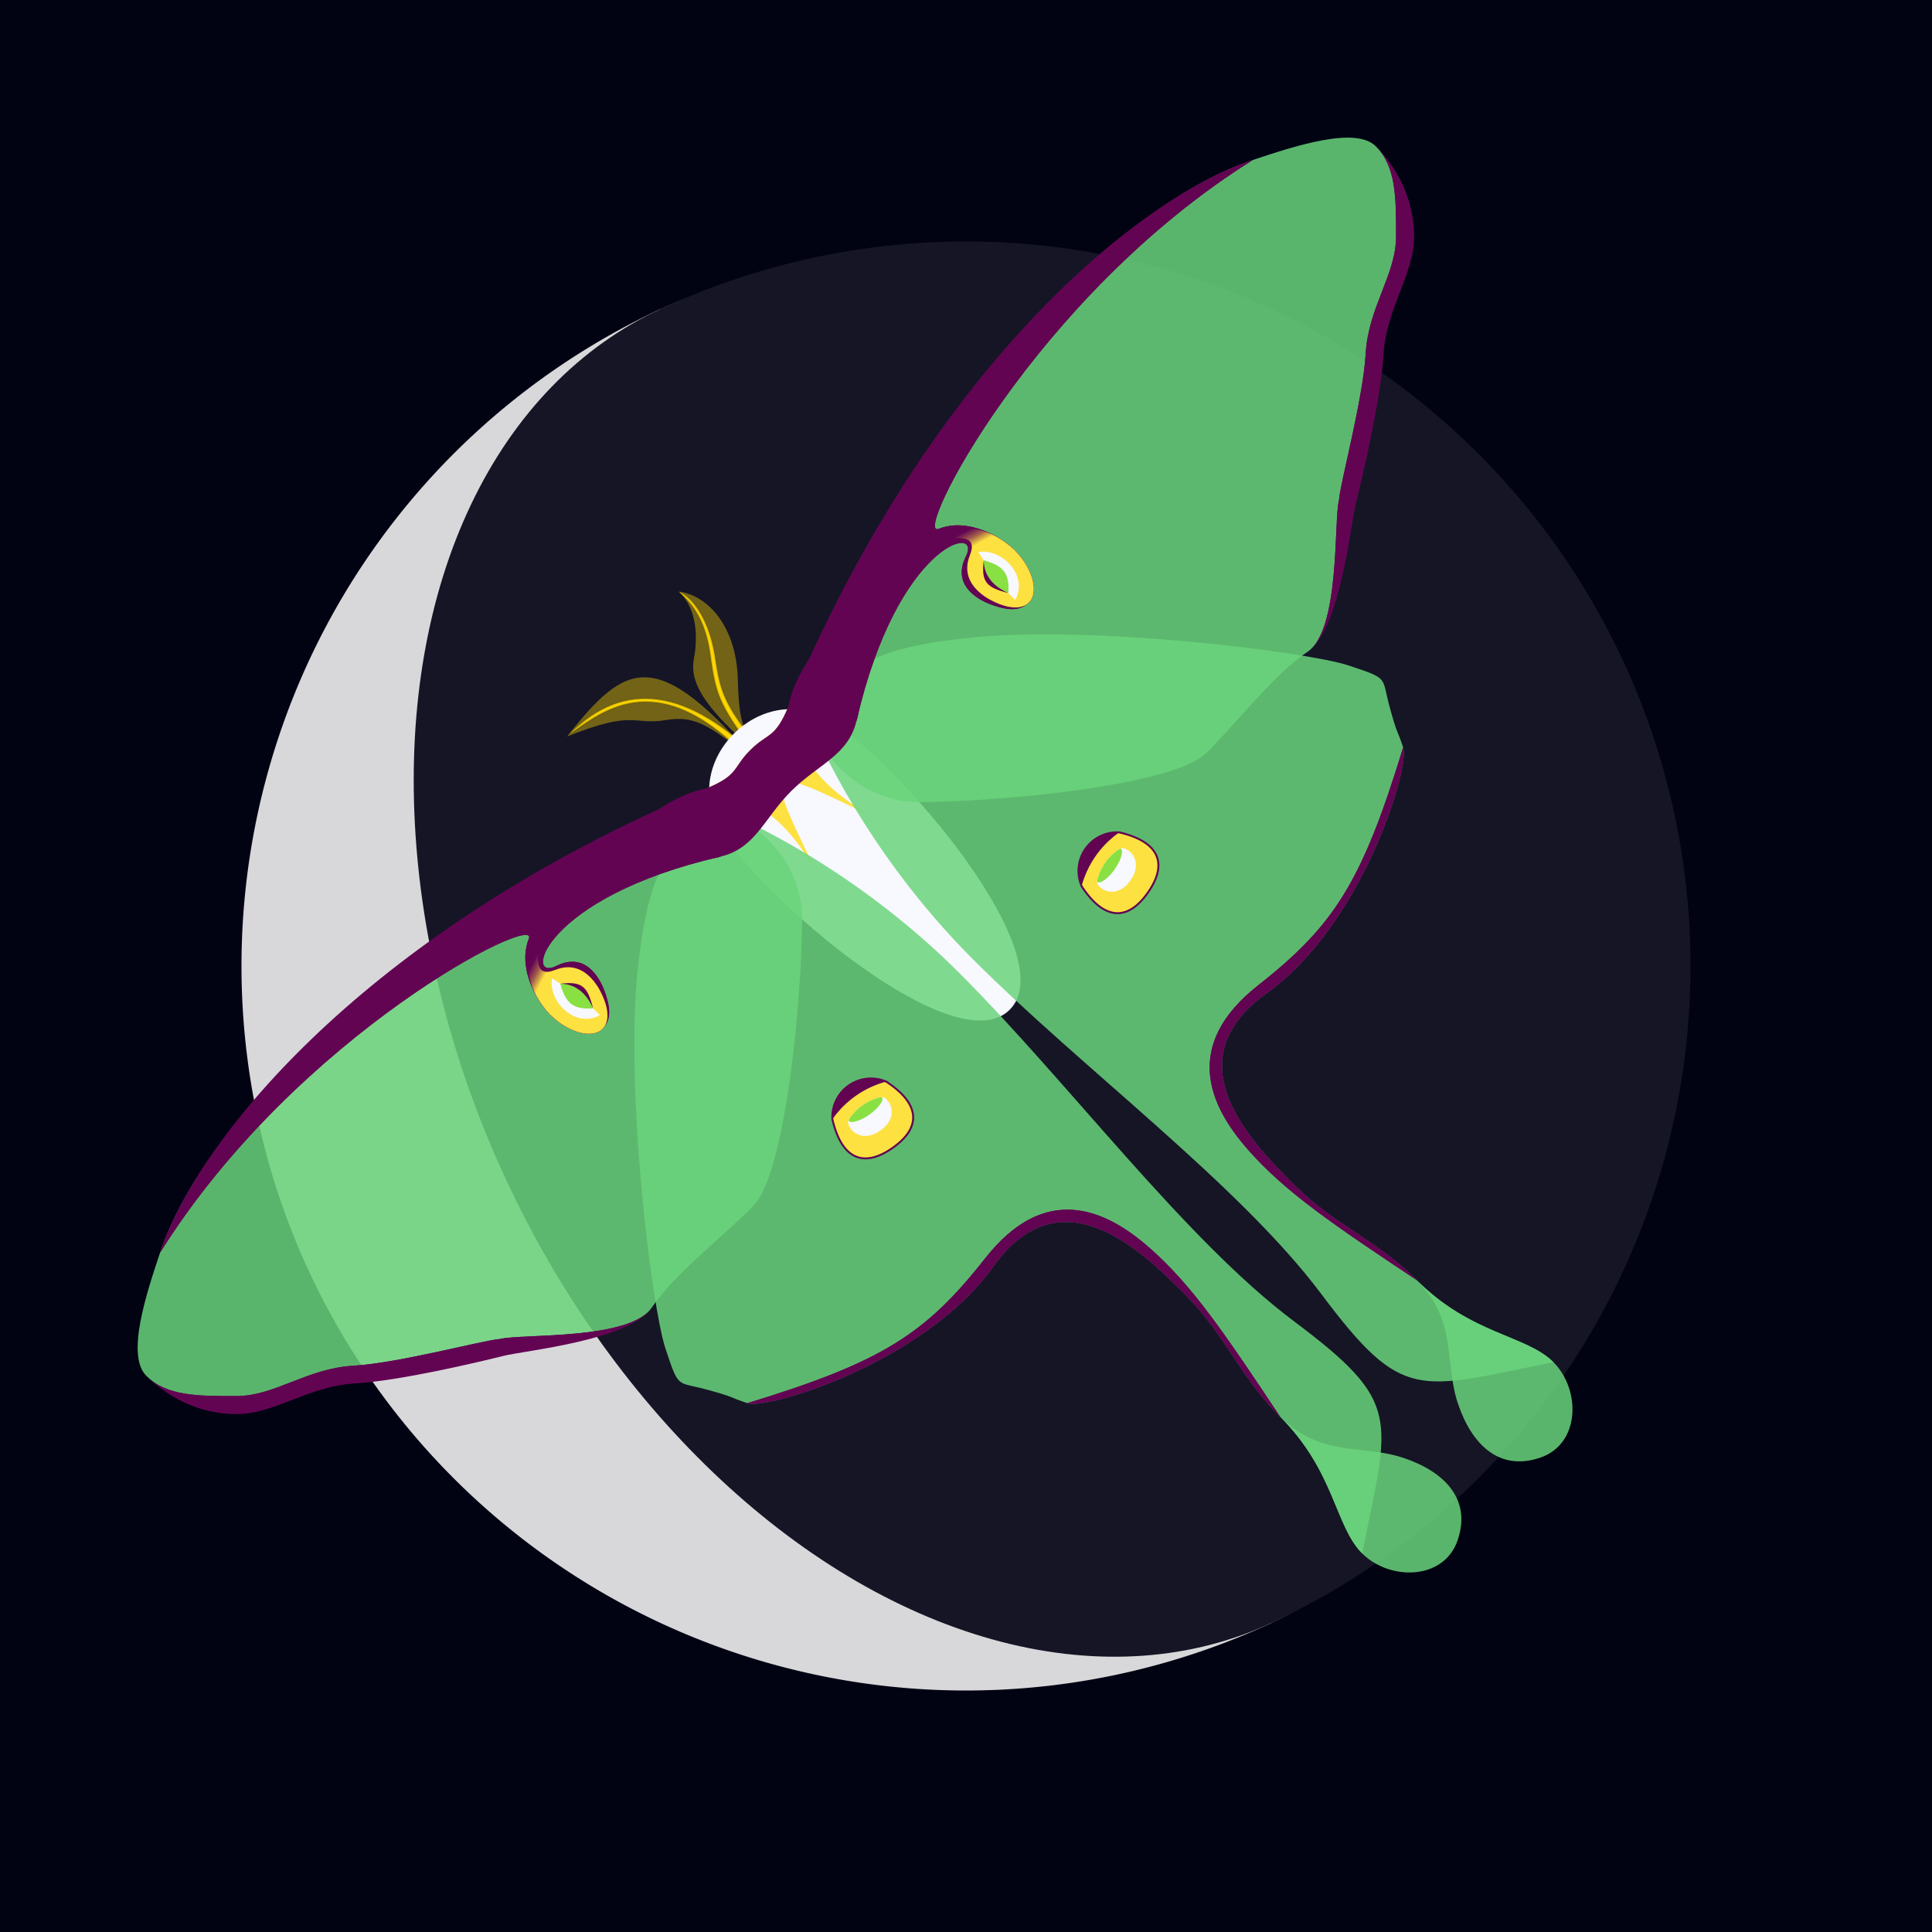 <svg
  xmlns="http://www.w3.org/2000/svg"
  viewBox="0 0 1000 1000"
  height="1000"
  width="1000"
>
  <defs>
    <g id="guidelines">
      <path
        d="M0,0h1000v1000H0V0z M80,80v840h840V80H80"
        fill="currentColor"
        fill-opacity="0.2"
      />
      <circle
        cx="500"
        cy="500"
        r="420"
        fill="none"
        stroke="currentColor"
        stroke-width="1"
        stroke-opacity=".4"
      />
      <circle
        cx="500"
        cy="500"
        r="500"
        fill="none"
        stroke="currentColor"
        stroke-width="1"
        stroke-opacity=".4"
      />
      <rect
        x="125"
        y="125"
        width="750"
        height="750"
        rx="80"
        fill="none"
        stroke="currentColor"
        stroke-width="1"
        stroke-opacity=".6"
      />
      <line
        x1="0"
        y1="0"
        x2="1000"
        y2="1000"
        stroke="currentColor"
        stroke-width="1"
        stroke-opacity=".3"
      />
      <line
        x1="1000"
        y1="0"
        x2="0"
        y2="1000"
        stroke="currentColor"
        stroke-width="1"
        stroke-opacity=".3"
      />
      <line
        x1="500"
        y1="0"
        x2="500"
        y2="1000"
        stroke="currentColor"
        stroke-width="1"
        stroke-opacity=".3"
      />
      <line
        x1="0"
        y1="500"
        x2="1000"
        y2="500"
        stroke="currentColor"
        stroke-width="1"
        stroke-opacity=".3"
      />
    </g>
    <linearGradient id="dark-bg-color">
      <stop stop-color="#050922" stop-opacity="1" />
    </linearGradient>
    <linearGradient id="light-bg-color">
      <stop stop-color="#dce1e2" stop-opacity="1" />
    </linearGradient>
    <linearGradient id="night-sky-color">
      <stop stop-color="#010313" stop-opacity="1" />
    </linearGradient>
    <linearGradient id="moon-color">
      <stop offset="0%" stop-color="#D8D8DA" stop-opacity="1" />
    </linearGradient>
    <linearGradient id="dark-moon-color">
      <stop stop-color="#151526" stop-opacity="1" />
    </linearGradient>
    <linearGradient id="body-color">
      <stop stop-color="ghostwhite" stop-opacity="1" />
    </linearGradient>
    <linearGradient id="body-fur-color">
      <stop stop-color="#fde141" stop-opacity="1" />
    </linearGradient>
    <linearGradient id="body-shadow-color">
      <stop stop-color="#fffff8" stop-opacity="1" />
    </linearGradient>
    <linearGradient id="wing-fill-color">
      <stop offset="0%" stop-color="aqua" stop-opacity=".8" />
      <stop offset="0%" stop-color="aquamarine" stop-opacity=".8" />
      <stop offset="0%" stop-color="limegreen" stop-opacity=".7" />
      <stop offset="0%" stop-color="#32cd78" stop-opacity=".7" />
      <stop offset="0%" stop-color="#6ad57c" stop-opacity=".85" />
    </linearGradient>
    <linearGradient id="wing-rim-color">
      <stop stop-color="#630453" stop-opacity="1" />
    </linearGradient>
    <linearGradient id="wingeye-sclera-color">
      <stop offset="0%" stop-color="#fde141" stop-opacity="1" />
    </linearGradient>
    <linearGradient
      id="wingeye-sclera-fading"
      x1="0%"
      y1="100%"
      x2="20%"
      y2="0%"
    >
      <stop offset="60%" stop-color="#fde141" stop-opacity="1" />
      <stop offset="75%" stop-color="#fde141" stop-opacity=".4" />
      <stop offset="90%" stop-color="#fde141" stop-opacity="0" />
    </linearGradient>
    <linearGradient id="wingeye-pupil-color">
      <stop offset="0%" stop-color="#89e042" stop-opacity="1" />
    </linearGradient>
    <linearGradient id="antenna-shaft-color">
      <stop stop-color="gold" stop-opacity="1" />
    </linearGradient>
    <linearGradient id="antenna-vane-color">
      <stop stop-color="gold" stop-opacity=".4" />
    </linearGradient>
    <linearGradient id="antenna-stroke-color">
      <stop offset="0" stop-color="#504804" stop-opacity=".2" />
    </linearGradient>
    <path
      id="body-shape"
      d="M460,280C470,240,530,240,540,280S540,452,500,452S450,320,460,280Z"
    />
    <clipPath id="body-shape-clip">
      <use href="#body-shape" />
    </clipPath>
    <path
      id="hindwing-shape"
      d="M530,280
             C560,270,570,260,620,300
             S740,430,750,450
             S758,466,750,480
             S745,490,740,500
             S660,550,600,540
             S540,590,540,620
             S550,670,550,700
             C550,740,570,760,570,780
             C510,740,500,740,510,670
             S505,500,505,420
             C505,340,530,280,530,280
             Z"
    />
    <clipPath id="hindwing-shape-clip">
      <use href="#hindwing-shape" />
    </clipPath>
    <path
      id="forewing-shape"
      d="M530,280
         C700,190,840,200,900,230
         C920,240,950,255,950,270
         C950,285,942,300,928,314
         C914,328,892,334,874,346
         C856,358,820,384,810,390
         S760,434,740,430
         S690,430,666,430
         S572,372,542,342
         C532,332,520,310,530,280
         Z"
    />
    <clipPath id="forewing-shape-clip">
      <use href="#forewing-shape" />
    </clipPath>
    <path
      id="upper-rim-half-shape"
      d="M555.269,250.093
        C713.8,191.05,843,201.5,900,230
        C770,200,636,244,650,250
        S670,274,670,286
        S664,310,656,310
        S644,302,642,298
        S632,276,650,270
        S630,240,550,290
        C526.5,294.75,500,262,555.269,250.093
        Z"
    />
    <path
      id="forewing-side-rim"
      d="M950,270
         C950,285,945,303,931,317
         C917,331,894.6,333,876.6,349
         C858.6,365,822,387.4,812,393.4
         S760,434,740,430
         C760,434,797.4,391.7,807,386
         C814,380,852.6,358,870.6,342
         C888.6,326,910.4,324.4,924.4,310.4
         C938.4,296.4,950,285,950,270
         Z"
    />
    <path
      id="hindwing-rim"
      d="M740,500
         C735,510,660,550,600,540
         S540,590,540,620
         S550,670,550,700
         C540,650,534,620,536,590
         S550,528,600,534
         S676,534,740,500
         Z"
    />
    <path
      id="forewing-brow-shape"
      d="M500,262
         C513,262,513,267,530,260
         C547,253,570,280,550,290
         C534,300,520,292,500,292
         C480,292,466,300,450,290
         C430,280,453,253,470,260
         C487,267,487,262,500,262
         Z"
    />
    <filter
      id="moon-blur"
      x="-50%"
      width="200%"
      y="-40%"
      height="180%"
      filterUnits="userSpaceOnUse"
    >
      <feGaussianBlur in="SourceGraphic" stdDeviation="1" />
    </filter>
    <filter
      id="moon-glow-blur"
      x="-50%"
      width="200%"
      y="-40%"
      height="180%"
      filterUnits="userSpaceOnUse"
    >
      <feGaussianBlur in="SourceGraphic" stdDeviation="2" />
    </filter>
    <filter id="soft-blur" x="-50%" width="200%" y="-40%" height="180%">
      <feGaussianBlur in="SourceGraphic" stdDeviation="8" />
      <feMerge>
        <feMergeNode />
        <feMergeNode />
        <feMergeNode />
      </feMerge>
    </filter>
    <filter id="strong-blur" y="-50%" height="200%">
      <feGaussianBlur in="SourceGraphic" stdDeviation="3" />
      <feMerge>
        <feMergeNode />
      </feMerge>
    </filter>
    <filter id="thin-blur" x="-50%" width="200%" y="-50%" height="200%">
      <feGaussianBlur in="SourceGraphic" stdDeviation="1" />
    </filter>
    <filter id="wing-rim-blur">
      <feGaussianBlur
        in="SourceGraphic"
        stdDeviation="3"
        result="strong-blur"
      />
      <feGaussianBlur in="SourceGraphic" stdDeviation="6" result="weak-blur" />
      <feFlood flood-color="#eedd7c" />
      <feComposite in2="weak-blur" operator="in" />
      <feMerge result="blurred-rim">
        <feMergeNode />
        <feMergeNode />
        <feMergeNode />
        <feMergeNode in="strong-blur" />
        <feMergeNode in="strong-blur" />
        <feMergeNode in="strong-blur" />
        <feMergeNode in="SourceGraphic" />
      </feMerge>
    </filter>
    <filter id="forewing-upper-rim-blur">
      <feGaussianBlur in="SourceGraphic" stdDeviation="1.5" />
      <feMerge result="blurred-rim">
        <feMergeNode />
        <feMergeNode />
        <feMergeNode />
      </feMerge>
    </filter>
    <filter id="wingeye-iris-blur" x="-50%" width="200%" y="-50%" height="200%">
      <feFlood flood-color="#630453" />
      <feComposite in2="SourceGraphic" operator="in" />
      <feGaussianBlur stdDeviation="1,2" />
      <feMerge>
        <feMergeNode />
        <feMergeNode />
        <feMergeNode />
        <feMergeNode in="SourceGraphic" />
      </feMerge>
    </filter>
    <filter id="moth-shadow-filter">
      <feFlood flood-color="#151526" result="dark-color" />
      <feComponentTransfer in="SourceGraphic" result="outline">
        <feFuncR type="identity" />
        <feFuncG type="identity" />
        <feFuncB type="identity" />
        <feFuncA type="table" tableValues="0 1 1 1" />
      </feComponentTransfer>
      <feGaussianBlur stdDeviation="1.5" />
      <feComposite in="dark-color" operator="in" />
      <feComposite in2="outline" operator="out" />
      <feMerge>
        <feMergeNode />
        <feMergeNode in="SourceGraphic" />
      </feMerge>
    </filter>
  </defs>
  <!-- <path d="M0 0h1000v1000H0V0z" fill="none" /> -->
  <!-- <path d="M0,0v1000h1000z"
        fill="url(#dark-bg-color)" />
  <path d="M1000,1000v-1000h-1000z"
        fill="url(#light-bg-color)" /> -->
  <path d="M0,0v1000h1000V0z" fill="url(#night-sky-color)" />
  <!-- GUIDELINES -->
  <!-- <use href="#guidelines" color="RED" /> -->
  <!-- <g id="moon" transform="rotate(-25, 500, 500)" filter="url(#moon-blur)"> -->
  <g id="moon" transform="rotate(-25, 500, 500)" filter="url(#moon-blur)">
    <!--
      Cuarto Menguante: Left=Shown, Right=Hidden, Hiding=Closed, Filling=Closed
      | Hiding->Opening
      Luna Nueva: Left=Hidden, Right=Shown, Hiding=Opened, Filling=Closed
      | Hiding->Closing
      Cuarto Creciente: Left=Hidden, Right=Shown, Hiding=Closed, Filling=Closed
      | Filling->Opening
      Luna Llena: Left=Shown, Right=Hidden, Hiding=Closed, Filling=Opened
      | Filling->Closing
     -->
    <circle cx="500" cy="500" r="800" fill="url(#night-sky-color)" />
    <circle
      id="moon-glow"
      cx="500"
      cy="500"
      r="375"
      fill="url(#moon-color)"
      filter="url(#moon-glow-blur)"
      transform="translate(150,0) scale(0.7,1)"
    >
      <animateTransform
        attributeName="transform"
        type="translate"
        from="500 0"
        to="0 0"
        dur="14s"
        fill="freeze"
        begin="moonHidingOpeningAnim.begin"
        calcMode="spline"
        keyTimes="0;1"
        keySplines="0.318 0.5 0.636 1"
      />
      <animateTransform
        id="moonGlowOpeningAnim"
        attributeName="transform"
        type="scale"
        from="0 1"
        to="1 1"
        dur="14s"
        fill="freeze"
        begin="moonHidingOpeningAnim.begin"
        additive="sum"
        calcMode="spline"
        keyTimes="0;1"
        keySplines="0.318 0.5 0.636 1"
      />
      <animateTransform
        attributeName="transform"
        type="translate"
        from="0 0"
        to="500 0"
        dur="14s"
        repeatCount="1"
        fill="freeze"
        begin="moonHidingClosingAnim.begin"
        calcMode="spline"
        keyTimes="0;1"
        keySplines="0.364 0 0.682 0.5"
      />
      <animateTransform
        id="moonGlowClosingAnim"
        attributeName="transform"
        type="scale"
        from="1 1"
        to="0 1"
        dur="14s"
        fill="freeze"
        additive="sum"
        begin="moonHidingClosingAnim.begin"
        calcMode="spline"
        keyTimes="0;1"
        keySplines="0.364 0 0.682 0.5"
      />
    </circle>
    <circle cx="500" cy="500" r="375" fill="url(#dark-moon-color)" />
    <path
      id="moonLeftHalf"
      d="M500 875A350 350 0 1 1 500 125"
      fill="url(#moon-color)"
    >
      <animateTransform
        attributeName="transform"
        type="translate"
        from="500 0"
        to="0 0"
        dur="14s"
        fill="freeze"
        begin="moonHidingClosingAnim.end"
        calcMode="spline"
        keyTimes="0;1"
        keySplines="0.318 0.5 0.636 1"
      />
      <animateTransform
        id="moonLeftHalfOpeningAnim"
        attributeName="transform"
        type="scale"
        from="0 1"
        to="1 1"
        dur="14s"
        fill="freeze"
        begin="moonHidingClosingAnim.end"
        additive="sum"
        calcMode="spline"
        keyTimes="0;1"
        keySplines="0.318 0.5 0.636 1"
      />
      <animateTransform
        attributeName="transform"
        type="translate"
        from="0 0"
        to="500 0"
        dur="14s"
        repeatCount="1"
        fill="freeze"
        begin="moonHidingClosingAnim.begin"
        calcMode="spline"
        keyTimes="0;1"
        keySplines="0.3 0 0.5 0.5"
      />
      <animateTransform
        id="moonLeftHalfClosingAnim"
        attributeName="transform"
        type="scale"
        from="1 1"
        to="0 1"
        dur="14s"
        fill="freeze"
        additive="sum"
        begin="moonHidingClosingAnim.begin"
        calcMode="spline"
        keyTimes="0;1"
        keySplines="0.3 0 0.5 0.5"
      />
    </path>
    <path
      id="moonRightHalf"
      d="M499 125.001A350 350 0 1 1 499 874.999"
      fill="url(#moon-color)"
      transform="translate(500,0) scale(0,1)"
    >
      <animateTransform
        attributeName="transform"
        type="translate"
        from="499 0"
        to="0 0"
        dur="14s"
        fill="freeze"
        begin="moonHidingOpeningAnim.begin"
        calcMode="spline"
        keyTimes="0;1"
        keySplines="0.5 0.5 0.7 1"
      />
      <animateTransform
        id="moonRightHalfOpeningAnim"
        attributeName="transform"
        type="scale"
        from="0 1"
        to="1 1"
        dur="14s"
        fill="freeze"
        begin="moonHidingOpeningAnim.begin"
        additive="sum"
        calcMode="spline"
        keyTimes="0;1"
        keySplines="0.5 0.5 0.7 1"
      />
      <animateTransform
        attributeName="transform"
        type="translate"
        from="0 0"
        to="499 0"
        dur="14s"
        repeatCount="1"
        fill="freeze"
        begin="moonLeftHalfOpeningAnim.end"
        calcMode="spline"
        keyTimes="0;1"
        keySplines="0.364 0 0.682 0.5"
      />
      <animateTransform
        id="moonRightHalfClosingAnim"
        attributeName="transform"
        type="scale"
        from="1 1"
        to="0 1"
        dur="14s"
        fill="freeze"
        additive="sum"
        begin="moonLeftHalfOpeningAnim.end"
        calcMode="spline"
        keyTimes="0;1"
        keySplines="0.364 0 0.682 0.5"
      />
    </path>
    <circle
      id="moon-hiding-layer"
      cx="500"
      cy="500"
      r="375"
      fill="url(#dark-moon-color)"
      transform="translate(150,0) scale(0.7,1)"
    >
      <animateTransform
        attributeName="transform"
        type="translate"
        from="500 0"
        to="0 0"
        dur="14s"
        fill="freeze"
        begin="0s; moonRightHalfClosingAnim.end"
        calcMode="spline"
        keyTimes="0;1"
        keySplines="0.318 0.5 0.636 1"
      />
      <animateTransform
        id="moonHidingOpeningAnim"
        attributeName="transform"
        type="scale"
        from="0 1"
        to="1 1"
        dur="14s"
        fill="freeze"
        begin="0s; moonRightHalfClosingAnim.end"
        additive="sum"
        calcMode="spline"
        keyTimes="0;1"
        keySplines="0.318 0.5 0.636 1"
      />
      <animateTransform
        attributeName="transform"
        type="translate"
        from="0 0"
        to="500 0"
        dur="14s"
        repeatCount="1"
        fill="freeze"
        begin="moonHidingOpeningAnim.end"
        calcMode="spline"
        keyTimes="0;1"
        keySplines="0.364 0 0.682 0.5"
      />
      <animateTransform
        id="moonHidingClosingAnim"
        attributeName="transform"
        type="scale"
        from="1 1"
        to="0 1"
        dur="14s"
        fill="freeze"
        additive="sum"
        begin="moonHidingOpeningAnim.end"
        calcMode="spline"
        keyTimes="0;1"
        keySplines="0.364 0 0.682 0.5"
      />
    </circle>
  </g>
  <g id="moth" transform="rotate(-45,500,500) translate(0,80)">
    <g id="antennas">
      <g id="left-antenna">
        <path
          d="M498,270c6,-80,-10,-86,-60,-80c35,15,28,20,42,30s14,20,18,50z"
          fill="url(#antenna-vane-color)"
        />
        <path
          d="M500,270q0,-80,-60,-80c20,4,60,6,56,80z"
          stroke="url(#antenna-stroke-color)"
          stroke-width="1"
          fill="url(#antenna-shaft-color)"
        />
      </g>
      <g id="right-antenna">
        <path
          d="M502,270c-6,-60,9,-59,16,-66q14,-12,14,-26c8,10,10,32,-11,54s-14,22,-19,38z"
          fill="url(#antenna-vane-color)"
        />
        <path
          d="M500,270c5,-35,7,-40,20,-57s12,-28,12,-35c3,8,0,22,-10,36s-16,20,-18,56z"
          stroke="url(#antenna-stroke-color)"
          stroke-width="1"
          fill="url(#antenna-shaft-color)"
        />
      </g>
    </g>
    <g id="body" filter="url(#moth-shadow-filter)">
      <use href="#body-shape" fill="url(#body-color)" fill-opacity="1" />
      <path
        d="M470,260
               C487,267,487,262,500,262
               S513,267,530,260
               C520,280,510,290,520,330
               C500,272,500,272,480,330
               C490,290,480,280,470,260
               Z"
        fill="url(#body-fur-color)"
        filter="url(#soft-blur)"
        clip-path="url(#body-shape-clip)"
      />
    </g>
    <g id="right-hindwing" transform="rotate(-0,530,280)">
      <path
        id="windwing-tail"
        d="M550,700
               C550,730,530,740,520,760
               S510,800,530,810
               S570,800,570,780
               S550,740,550,700
               Z"
        fill="url(#wing-fill-color)"
        stroke="none"
        stroke-width="3"
        stroke-opacity=".4"
        stroke-dasharray="0 56 129 80"
      />
      <use
        href="#hindwing-shape"
        fill="url(#wing-fill-color)"
        stroke=""
        stroke-width="3"
        stroke-opacity=".4"
        stroke-dasharray="352 350 85 54 500"
      />
      <use
        href="#hindwing-rim"
        fill="url(#wing-rim-color)"
        filter="url(#wing-rim-blur)"
        clip-path="url(#hindwing-shape-clip)"
      />
      <use href="#hindwing-rim" fill="url(#wing-rim-color)" />
      <g
        id="hindwingeye-right"
        filter="url(#wingeye-iris-blur)"
        transform="rotate(-10,590,440)"
      >
        <path
          d="M573,430
             A20,20,0,0,1,607,430
             C615,450,608,460,590,460
             S565,450,573,430
             Z"
          fill="url(#wingeye-sclera-color)"
          stroke="url(#wing-rim-color)"
          stroke-width="1"
        />
        <path
          d="M573,430
             A20,20,0,0,1,607,430
             C596,426,584,426,573,430
             Z"
          fill="url(#wing-rim-color)"
        />
        <g filter="url(#wingeye-iris-blur)">
          <path
            d="M580,435
               C582,434,586,433,590,433
               S598,434,600,435
               S602,438,602,440
               S600,449,590,449
               S578,442,578,440
               S578,436,580,435
               Z"
            fill="url(#body-color)"
          />
          <path
            d="M580,435
               C582,434,586,433,590,433
               S598,434,600,435
               S598,439,590,439
               S578,436,580,435
               Z"
            fill="url(#wingeye-pupil-color)"
          />
        </g>
      </g>
    </g>
    <g id="left-hindwing">
      <use href="#right-hindwing" transform="scale(-1,1) translate(-1000,0)" />
    </g>
    <!--  style="transform-origin: 50% 50%; transform: rotateY(60deg)" fill-opacity=".1" stroke="fuchsia" -->
    <g id="right-forewing" transform="rotate(0,542,274)">
      <animateTransform
        attributeName="transform"
        type="rotate"
        values="
        0,542,274;
        40,542,274;
        0,542,274
        "
        fill="freeze"
        additive="sum"
        dur="0s"
        repeatCount="indefinite"
      />
      <use href="#forewing-shape" fill="url(#wing-fill-color)" />
      <use
        href="#forewing-side-rim"
        fill="url(#wing-rim-color)"
        filter="url(#wing-rim-blur)"
        clip-path="url(#forewing-shape-clip)"
      />
      <use href="#forewing-side-rim" fill="url(#wing-rim-color)" />
      <g display="none">
      <circle cx="807" cy="386" r="2" fill="pink" stroke="cyan" />
      <circle cx="870.6" cy="342" r="2" fill="fuchsia" stroke="cyan" />
      <circle cx="908" cy="322" r="2" fill="green" stroke="cyan" />
      <circle cx="908" cy="322" r="2" fill="green" stroke="cyan" />
      <circle cx="924.4" cy="310.4" r="2" fill="blue" stroke="cyan" />
      <circle cx="940" cy="298" r="2" fill="green" stroke="cyan" />
      <circle cx="530" cy="280" r="2" fill="black" />
      <circle cx="840" cy="200" r="2" fill="green" />
      <circle cx="900" cy="230" r="2" fill="red" />
      <circle cx="920" cy="240" r="2" fill="green" />
      <circle cx="950" cy="255" r="2" fill="green" />
      <circle cx="950" cy="270" r="2" fill="red" />
      <circle cx="950" cy="285" r="2" fill="green" />
      <circle cx="942" cy="300" r="2" fill="green" />
      <circle cx="928" cy="314" r="2" fill="blue" />
      <circle cx="914" cy="328" r="2" fill="green" stroke="lime" />
      <circle cx="892" cy="330" r="2" fill="green" />
      <circle cx="874" cy="346" r="2" fill="fuchsia" />
      <circle cx="856" cy="358" r="2" fill="green" />
      <circle cx="820" cy="384" r="2" fill="green" />
      <circle cx="810" cy="390" r="2" fill="pink" />
      <circle cx="800" cy="396" r="2" fill="blue" stroke="green" />
      <circle cx="760" cy="434" r="2" fill="green" />
      <circle cx="740" cy="430" r="2" fill="pink" />
      <circle cx="720" cy="426" r="2" fill="blue" stroke="green" />
      <circle cx="690" cy="430" r="2" fill="green" />
      <circle cx="666" cy="430" r="2" fill="yellow" />
      <circle cx="630" cy="430" r="2" fill="blue" stroke="green" />
      <circle cx="572" cy="372" r="2" fill="green" />
      <circle cx="542" cy="342" r="2" fill="cyan" />
      <circle cx="532" cy="332" r="2" fill="green" />
      </g>
      <!-- <use
        href="#forewing-shape"
        fill="none"
        stroke="#b2e775"
        stroke-opacity="1"
        stroke-width="4"
        clip-path="url(#forewing-shape)"
      /> -->
      <use
        href="#upper-rim-half-shape"
        fill="url(#wing-rim-color)"
        filter="url(#forewing-upper-rim-blur)"
        clip-path="url(#forewing-shape-clip)"
      />
      <use href="#upper-rim-half-shape" fill="url(#wing-rim-color)" />
      
      <!-- <circle cx="530" cy="260" r="3" fill="red" stroke="cyan" />
      <circle cx="550" cy="290" r="3" fill="yellow" />
      <circle cx="526.5" cy="294.75" r="3" fill="red" />
      <circle cx="528.25" cy="277.375" r="3" fill="cyan" />
      <circle cx="580.05" cy="241.34" r="3" fill="blue" />
      <circle cx="555.26875" cy="250.0925" r="3" fill="purple" />
      <circle cx="542" cy="274" r="3" fill="lime" /> -->
      <!-- <circle cx="550" cy="266" r="3" fill="yellow" /> -->
      <g id="forewingeye-right">
        <path
          fill="url(#wingeye-sclera-fading)"
          d="M650,256
             C664,256,670,274,670,286
             L652,271
             C663,266,652,260,650,256
             Z"
        />
        <path
          id="forewingeye-shape-right"
          d="M670,286
             C670,298,664,310,656,310
             S644,298,644,298
             S635,278,652,271
             S670,286,670,286
             Z"
          fill="url(#wingeye-sclera-color)"
        />
        <g filter="url(#wingeye-iris-blur)" id="wingeye-iris">
          <path
            id="forewingeye-iris-right"
            d="M656,273
               C666,280,666,300,652,304
               L652,299
               C647,289,647,285,655,278
               Z"
            fill="url(#body-color)"
          />
          <path
            id="forewingeye-pupil-right"
            d="M652,299
               C647,289,647,285,655,278
               C660,287,660,292,652,299
               Z"
            fill="url(#wingeye-pupil-color)"
          />
          <path
            id="forewingeye-pupil-shadow-right"
            d="M652,299
               C646,289,646,285,655,278
               C648,285,650,294,652,299
               Z"
            fill="url(#wing-rim-color)"
          />
        </g>
      </g>
    </g>
    <g id="left-forewing">
      <use href="#right-forewing" transform="scale(-1,1) translate(-1000,0)" />
    </g>
    <g id="forewing-brow">
      <use
        href="#forewing-brow-shape"
        fill="url(#wing-rim-color)"
        filter="url(#forewing-upper-rim-blur)"
        fill-opacity="1"
      />
    </g>
  </g>
</svg>
